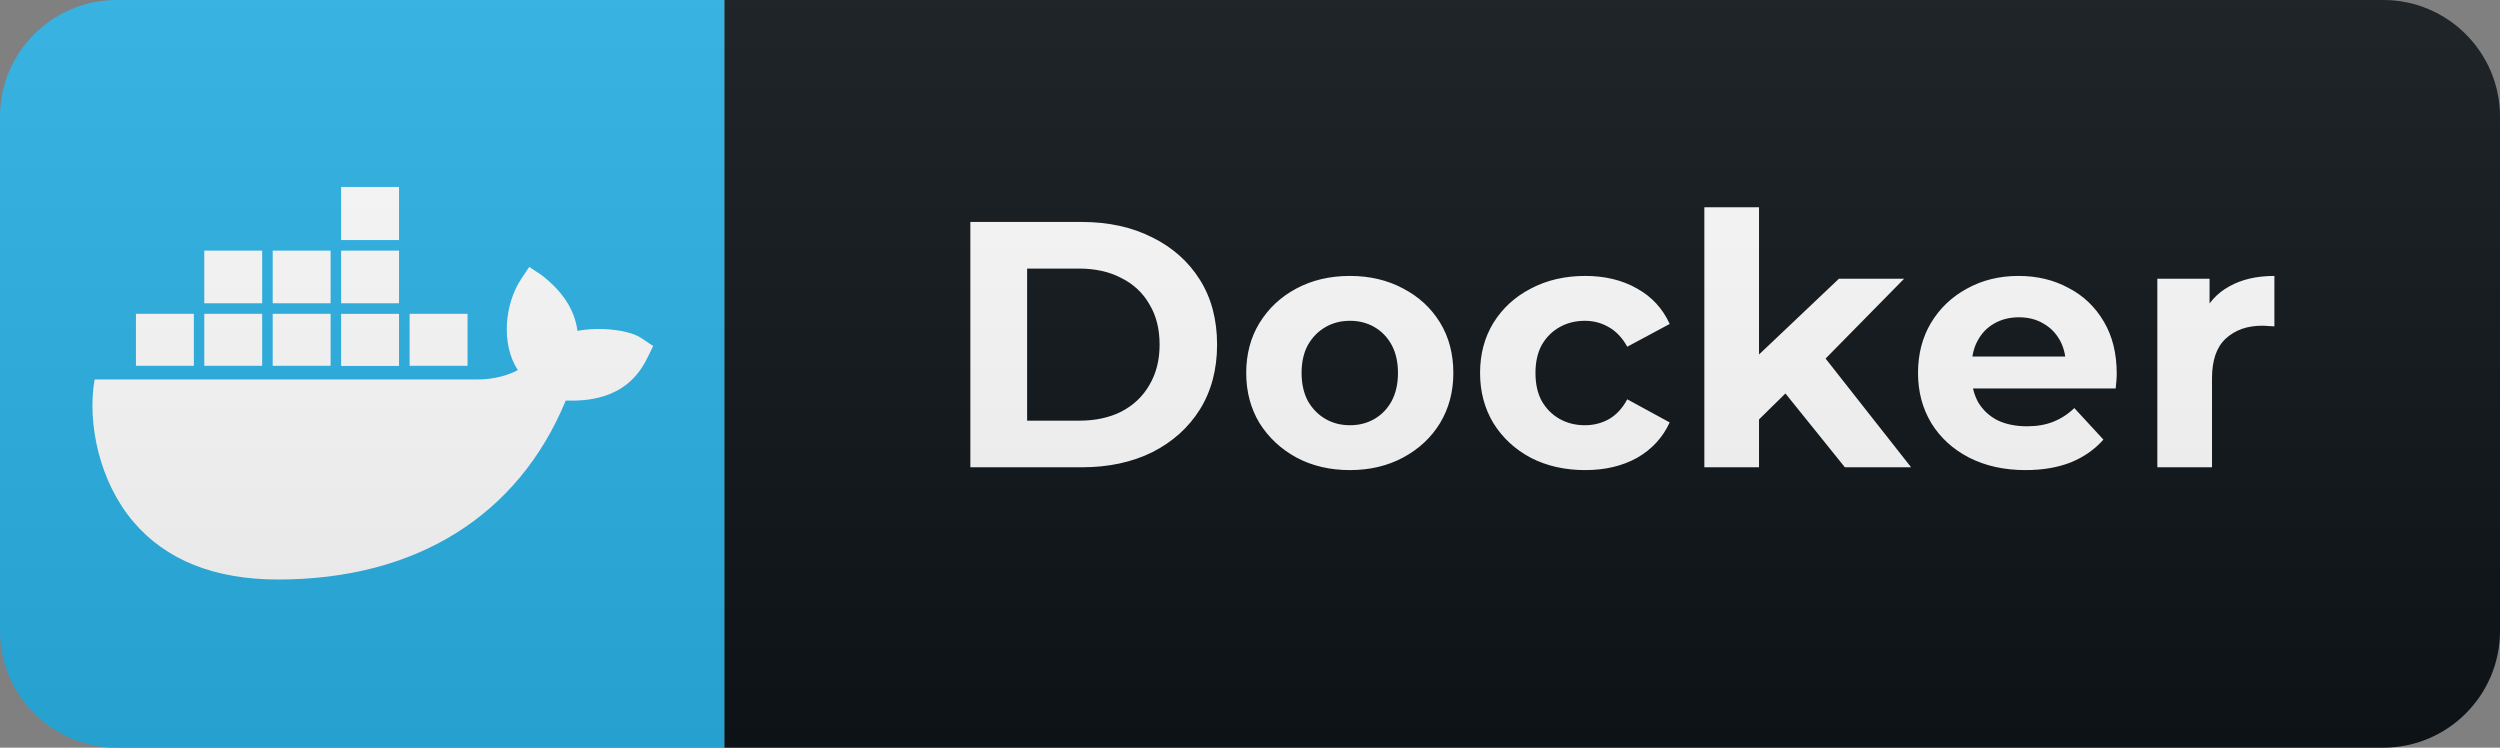 <svg width="107" height="32" viewBox="0 0 107 32" fill="none" xmlns="http://www.w3.org/2000/svg">
<rect x="0" y="0" width="107" height="32" fill="#808080" stroke="none"/>
<path d="M102 0H31V32H102C104.761 32 107 29.761 107 27V5C107 2.239 104.761 0 102 0Z" fill="#0F1418"/>
<path d="M31 0H5C2.239 0 0 2.239 0 5V27C0 29.761 2.239 32 5 32H31V0Z" fill="#29B2E7"/>
<path d="M17.078 15.661H14.6V13.433H17.078V15.661ZM17.078 8H14.6V10.276H17.078V8ZM20.011 13.43H17.532V15.657H20.011V13.43ZM14.15 10.726H11.671V12.98H14.15V10.726ZM17.078 10.726H14.6V12.98H17.078V10.726ZM27.458 14.476C26.918 14.112 25.673 13.981 24.717 14.161C24.593 13.261 24.091 12.477 23.176 11.772L22.651 11.424L22.302 11.948C21.612 12.991 21.424 14.708 22.163 15.841C21.837 16.017 21.196 16.257 20.348 16.242H4.048C3.722 18.147 4.266 20.622 5.698 22.32C7.089 23.966 9.174 24.803 11.9 24.803C17.802 24.803 22.171 22.084 24.214 17.146C25.017 17.161 26.749 17.149 27.638 15.451C27.694 15.357 27.885 14.956 27.956 14.809L27.458 14.476ZM8.293 13.43H5.818V15.657H8.297V13.43H8.293ZM11.221 13.43H8.743V15.657H11.221V13.43ZM14.15 13.43H11.671V15.657H14.15V13.43ZM11.221 10.726H8.743V12.98H11.221V10.726Z" fill="white"/>
<path d="M41.531 20V9.5H46.301C47.441 9.5 48.446 9.72 49.316 10.16C50.186 10.59 50.866 11.195 51.356 11.975C51.846 12.755 52.091 13.68 52.091 14.75C52.091 15.81 51.846 16.735 51.356 17.525C50.866 18.305 50.186 18.915 49.316 19.355C48.446 19.785 47.441 20 46.301 20H41.531ZM43.961 18.005H46.181C46.881 18.005 47.486 17.875 47.996 17.615C48.516 17.345 48.916 16.965 49.196 16.475C49.486 15.985 49.631 15.41 49.631 14.75C49.631 14.08 49.486 13.505 49.196 13.025C48.916 12.535 48.516 12.16 47.996 11.9C47.486 11.63 46.881 11.495 46.181 11.495H43.961V18.005ZM57.778 20.12C56.918 20.12 56.153 19.94 55.483 19.58C54.823 19.22 54.298 18.73 53.908 18.11C53.528 17.48 53.338 16.765 53.338 15.965C53.338 15.155 53.528 14.44 53.908 13.82C54.298 13.19 54.823 12.7 55.483 12.35C56.153 11.99 56.918 11.81 57.778 11.81C58.628 11.81 59.388 11.99 60.058 12.35C60.728 12.7 61.253 13.185 61.633 13.805C62.013 14.425 62.203 15.145 62.203 15.965C62.203 16.765 62.013 17.48 61.633 18.11C61.253 18.73 60.728 19.22 60.058 19.58C59.388 19.94 58.628 20.12 57.778 20.12ZM57.778 18.2C58.168 18.2 58.518 18.11 58.828 17.93C59.138 17.75 59.383 17.495 59.563 17.165C59.743 16.825 59.833 16.425 59.833 15.965C59.833 15.495 59.743 15.095 59.563 14.765C59.383 14.435 59.138 14.18 58.828 14C58.518 13.82 58.168 13.73 57.778 13.73C57.388 13.73 57.038 13.82 56.728 14C56.418 14.18 56.168 14.435 55.978 14.765C55.798 15.095 55.708 15.495 55.708 15.965C55.708 16.425 55.798 16.825 55.978 17.165C56.168 17.495 56.418 17.75 56.728 17.93C57.038 18.11 57.388 18.2 57.778 18.2ZM67.847 20.12C66.978 20.12 66.203 19.945 65.522 19.595C64.843 19.235 64.308 18.74 63.917 18.11C63.538 17.48 63.347 16.765 63.347 15.965C63.347 15.155 63.538 14.44 63.917 13.82C64.308 13.19 64.843 12.7 65.522 12.35C66.203 11.99 66.978 11.81 67.847 11.81C68.698 11.81 69.438 11.99 70.067 12.35C70.698 12.7 71.162 13.205 71.463 13.865L69.647 14.84C69.438 14.46 69.172 14.18 68.853 14C68.543 13.82 68.203 13.73 67.832 13.73C67.433 13.73 67.073 13.82 66.752 14C66.433 14.18 66.177 14.435 65.987 14.765C65.808 15.095 65.718 15.495 65.718 15.965C65.718 16.435 65.808 16.835 65.987 17.165C66.177 17.495 66.433 17.75 66.752 17.93C67.073 18.11 67.433 18.2 67.832 18.2C68.203 18.2 68.543 18.115 68.853 17.945C69.172 17.765 69.438 17.48 69.647 17.09L71.463 18.08C71.162 18.73 70.698 19.235 70.067 19.595C69.438 19.945 68.698 20.12 67.847 20.12ZM74.881 18.35L74.941 15.5L78.706 11.93H81.496L77.881 15.605L76.666 16.595L74.881 18.35ZM72.946 20V8.87H75.286V20H72.946ZM78.961 20L76.231 16.61L77.701 14.795L81.796 20H78.961ZM86.696 20.12C85.776 20.12 84.966 19.94 84.266 19.58C83.576 19.22 83.041 18.73 82.661 18.11C82.281 17.48 82.091 16.765 82.091 15.965C82.091 15.155 82.276 14.44 82.646 13.82C83.026 13.19 83.541 12.7 84.191 12.35C84.841 11.99 85.576 11.81 86.396 11.81C87.186 11.81 87.896 11.98 88.526 12.32C89.166 12.65 89.671 13.13 90.041 13.76C90.411 14.38 90.596 15.125 90.596 15.995C90.596 16.085 90.591 16.19 90.581 16.31C90.571 16.42 90.561 16.525 90.551 16.625H83.996V15.26H89.321L88.421 15.665C88.421 15.245 88.336 14.88 88.166 14.57C87.996 14.26 87.761 14.02 87.461 13.85C87.161 13.67 86.811 13.58 86.411 13.58C86.011 13.58 85.656 13.67 85.346 13.85C85.046 14.02 84.811 14.265 84.641 14.585C84.471 14.895 84.386 15.265 84.386 15.695V16.055C84.386 16.495 84.481 16.885 84.671 17.225C84.871 17.555 85.146 17.81 85.496 17.99C85.856 18.16 86.276 18.245 86.756 18.245C87.186 18.245 87.561 18.18 87.881 18.05C88.211 17.92 88.511 17.725 88.781 17.465L90.026 18.815C89.656 19.235 89.191 19.56 88.631 19.79C88.071 20.01 87.426 20.12 86.696 20.12ZM92.334 20V11.93H94.569V14.21L94.254 13.55C94.494 12.98 94.879 12.55 95.409 12.26C95.939 11.96 96.584 11.81 97.344 11.81V13.97C97.244 13.96 97.154 13.955 97.074 13.955C96.994 13.945 96.909 13.94 96.819 13.94C96.179 13.94 95.659 14.125 95.259 14.495C94.869 14.855 94.674 15.42 94.674 16.19V20H92.334Z" fill="white"/>
<path d="M102 0H5C2.239 0 0 2.239 0 5V27C0 29.761 2.239 32 5 32H102C104.761 32 107 29.761 107 27V5C107 2.239 104.761 0 102 0Z" fill="url(#paint0_linear_15_11)"/>
<defs>
<linearGradient id="paint0_linear_15_11" x1="0" y1="0" x2="0" y2="32" gradientUnits="userSpaceOnUse">
<stop stop-color="#BBBBBB" stop-opacity="0.1"/>
<stop offset="1" stop-opacity="0.1"/>
</linearGradient>
</defs>
</svg>
